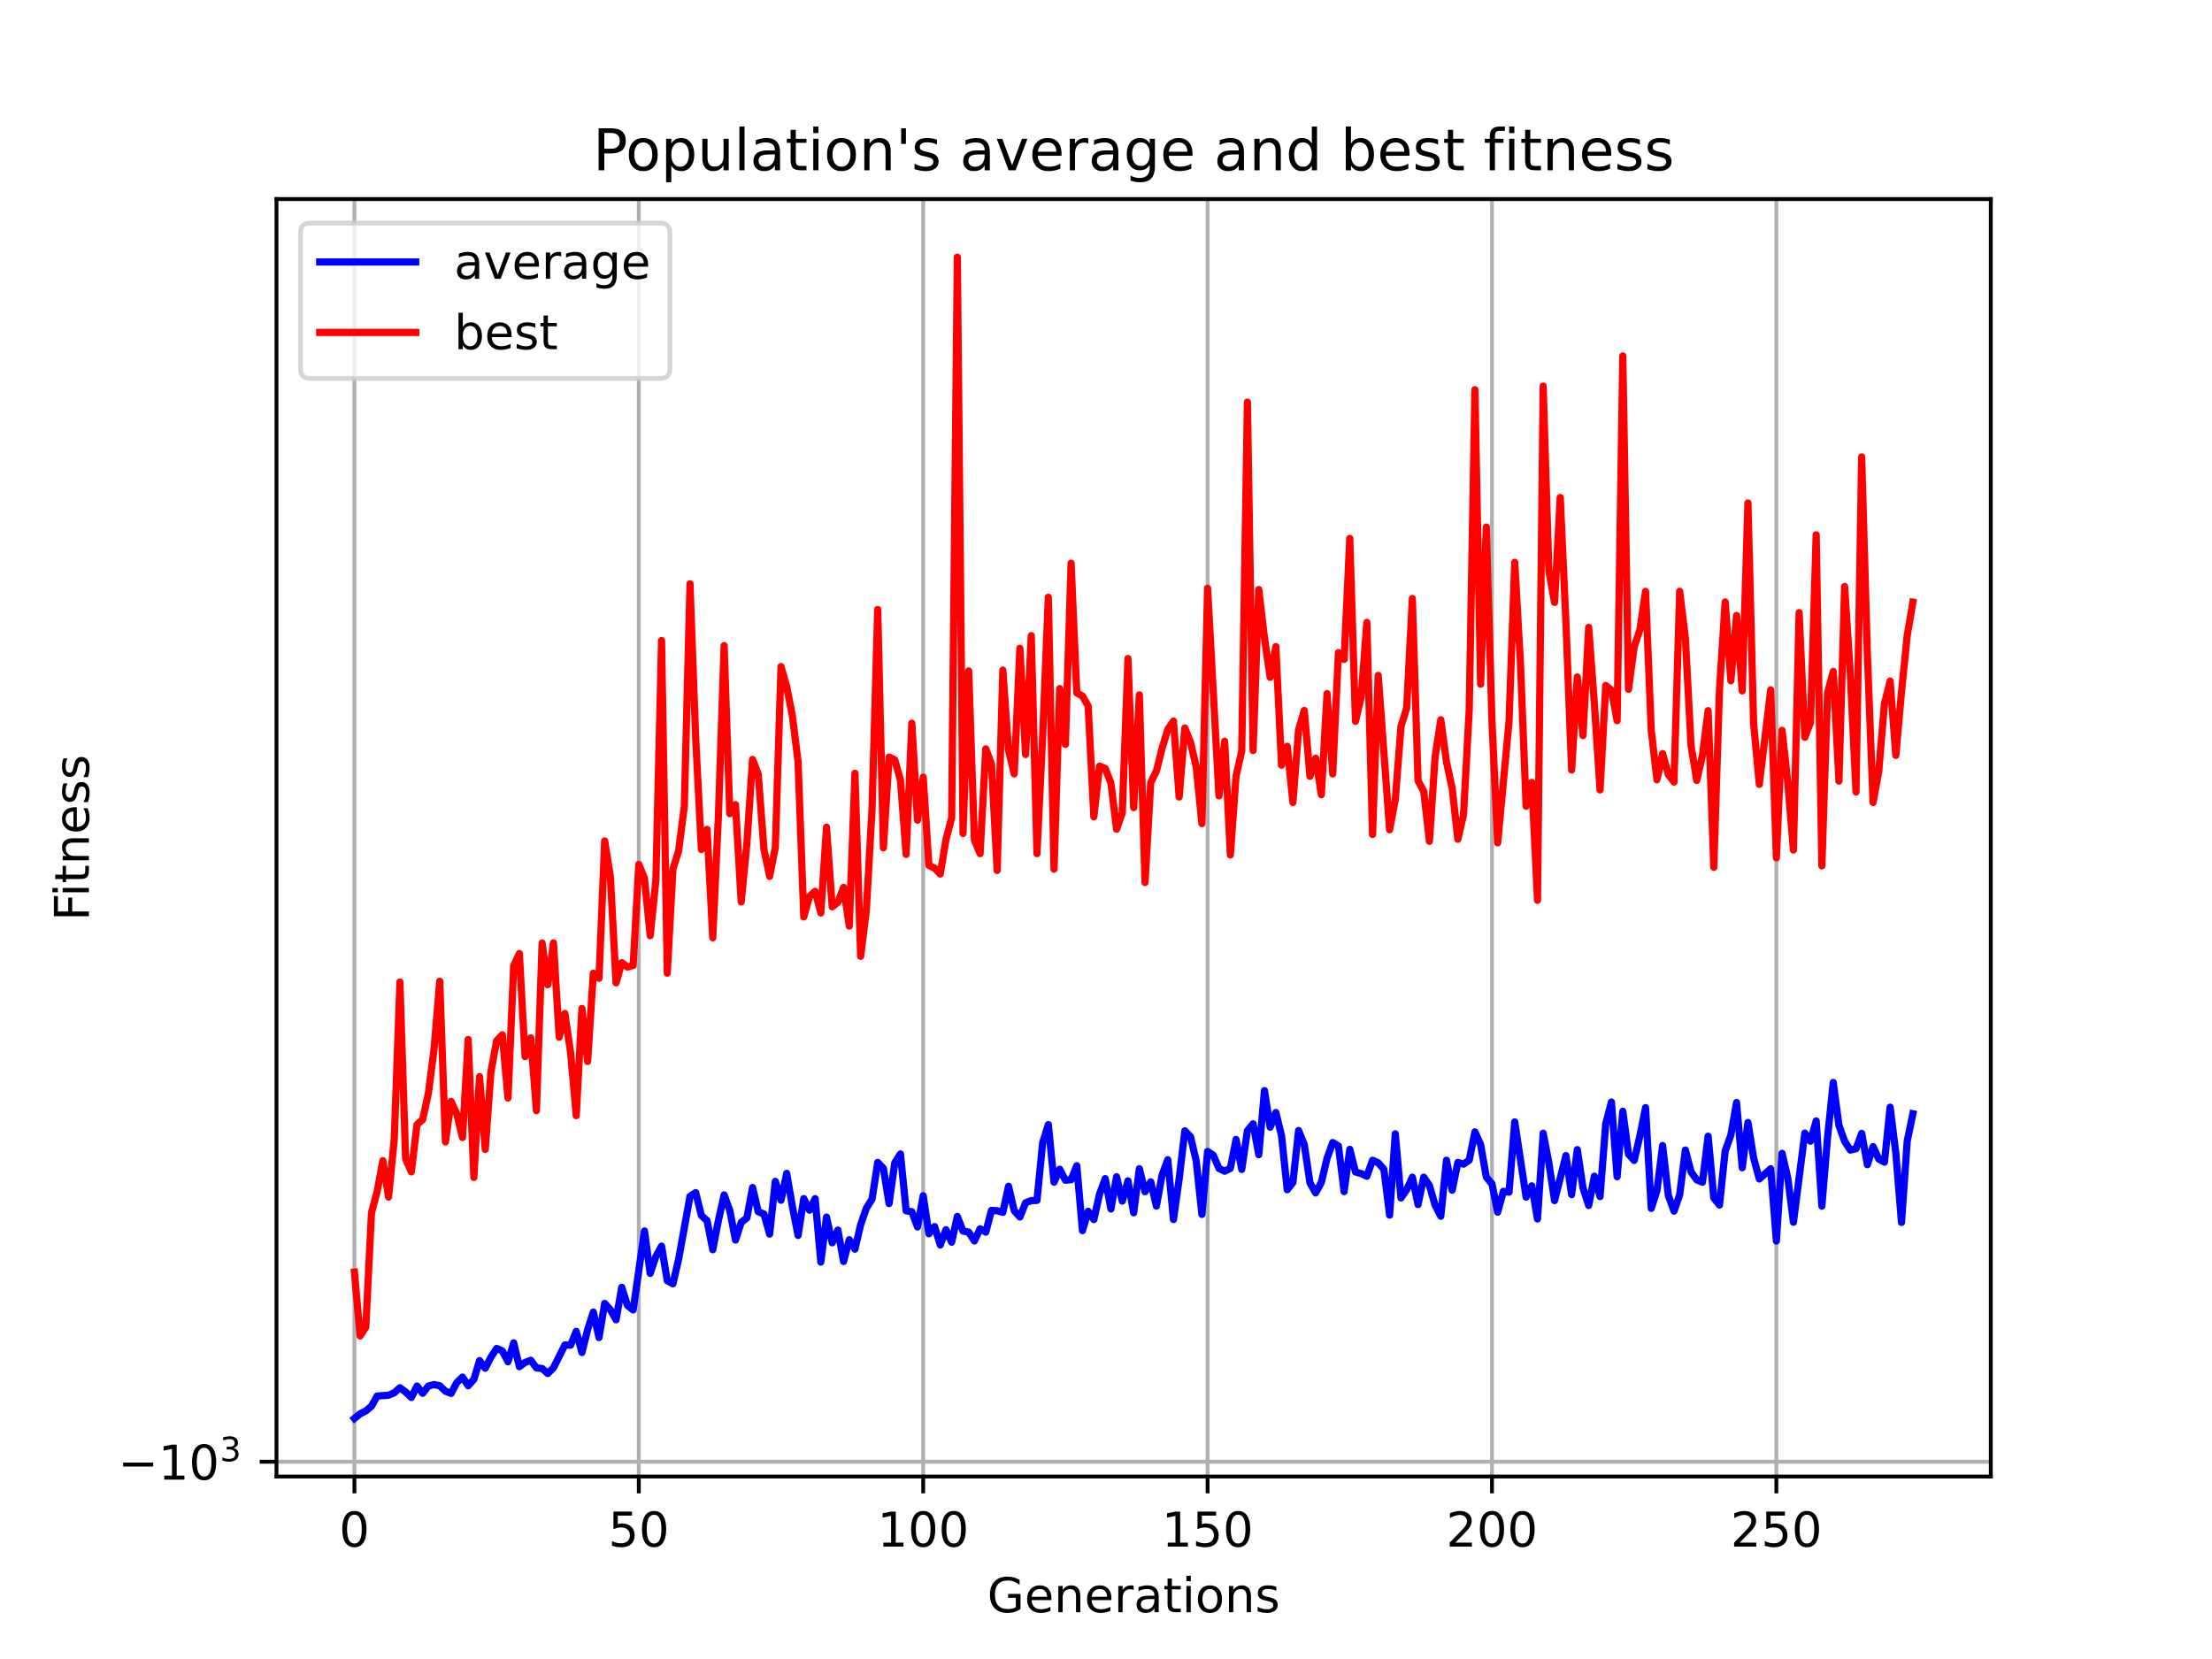 <?xml version="1.0" encoding="utf-8" standalone="no"?>
<!DOCTYPE svg PUBLIC "-//W3C//DTD SVG 1.1//EN"
  "http://www.w3.org/Graphics/SVG/1.1/DTD/svg11.dtd">
<!-- Created with matplotlib (https://matplotlib.org/) -->
<svg height="345.6pt" version="1.1" viewBox="0 0 460.8 345.6" width="460.8pt" xmlns="http://www.w3.org/2000/svg" xmlns:xlink="http://www.w3.org/1999/xlink">
 <defs>
  <style type="text/css">*{stroke-linecap:butt;stroke-linejoin:round;}</style>
 </defs>
 <g id="figure_1">
  <g id="patch_1">
   <path d="M 0 345.6 
L 460.8 345.6 
L 460.8 0 
L 0 0 
z
" style="fill:#ffffff;"/>
  </g>
  <g id="axes_1">
   <g id="patch_2">
    <path d="M 57.6 307.584 
L 414.72 307.584 
L 414.72 41.472 
L 57.6 41.472 
z
" style="fill:#ffffff;"/>
   </g>
   <g id="matplotlib.axis_1">
    <g id="xtick_1">
     <g id="line2d_1">
      <path clip-path="url(#pf1fbc198ae)" d="M 73.833 307.584 
L 73.833 41.472 
" style="fill:none;stroke:#b0b0b0;stroke-linecap:square;stroke-width:0.8;"/>
     </g>
     <g id="line2d_2">
      <defs>
       <path d="M 0 0 
L 0 3.5 
" id="m829a8140b8" style="stroke:#000000;stroke-width:0.8;"/>
      </defs>
      <g>
       <use style="stroke:#000000;stroke-width:0.8;" x="73.833" xlink:href="#m829a8140b8" y="307.584"/>
      </g>
     </g>
     <g id="text_1">
      <!-- 0 -->
      <g transform="translate(70.651 322.182)scale(0.1 -0.1)">
       <defs>
        <path d="M 31.781 66.406 
Q 24.172 66.406 20.328 58.906 
Q 16.5 51.422 16.5 36.375 
Q 16.5 21.391 20.328 13.891 
Q 24.172 6.391 31.781 6.391 
Q 39.453 6.391 43.281 13.891 
Q 47.125 21.391 47.125 36.375 
Q 47.125 51.422 43.281 58.906 
Q 39.453 66.406 31.781 66.406 
z
M 31.781 74.219 
Q 44.047 74.219 50.516 64.516 
Q 56.984 54.828 56.984 36.375 
Q 56.984 17.969 50.516 8.266 
Q 44.047 -1.422 31.781 -1.422 
Q 19.531 -1.422 13.062 8.266 
Q 6.594 17.969 6.594 36.375 
Q 6.594 54.828 13.062 64.516 
Q 19.531 74.219 31.781 74.219 
z
" id="DejaVuSans-48"/>
       </defs>
       <use xlink:href="#DejaVuSans-48"/>
      </g>
     </g>
    </g>
    <g id="xtick_2">
     <g id="line2d_3">
      <path clip-path="url(#pf1fbc198ae)" d="M 133.076 307.584 
L 133.076 41.472 
" style="fill:none;stroke:#b0b0b0;stroke-linecap:square;stroke-width:0.8;"/>
     </g>
     <g id="line2d_4">
      <g>
       <use style="stroke:#000000;stroke-width:0.8;" x="133.076" xlink:href="#m829a8140b8" y="307.584"/>
      </g>
     </g>
     <g id="text_2">
      <!-- 50 -->
      <g transform="translate(126.714 322.182)scale(0.1 -0.1)">
       <defs>
        <path d="M 10.797 72.906 
L 49.516 72.906 
L 49.516 64.594 
L 19.828 64.594 
L 19.828 46.734 
Q 21.969 47.469 24.109 47.828 
Q 26.266 48.188 28.422 48.188 
Q 40.625 48.188 47.75 41.5 
Q 54.891 34.812 54.891 23.391 
Q 54.891 11.625 47.562 5.094 
Q 40.234 -1.422 26.906 -1.422 
Q 22.312 -1.422 17.547 -0.641 
Q 12.797 0.141 7.719 1.703 
L 7.719 11.625 
Q 12.109 9.234 16.797 8.062 
Q 21.484 6.891 26.703 6.891 
Q 35.156 6.891 40.078 11.328 
Q 45.016 15.766 45.016 23.391 
Q 45.016 31 40.078 35.438 
Q 35.156 39.891 26.703 39.891 
Q 22.75 39.891 18.812 39.016 
Q 14.891 38.141 10.797 36.281 
z
" id="DejaVuSans-53"/>
       </defs>
       <use xlink:href="#DejaVuSans-53"/>
       <use x="63.623" xlink:href="#DejaVuSans-48"/>
      </g>
     </g>
    </g>
    <g id="xtick_3">
     <g id="line2d_5">
      <path clip-path="url(#pf1fbc198ae)" d="M 192.32 307.584 
L 192.32 41.472 
" style="fill:none;stroke:#b0b0b0;stroke-linecap:square;stroke-width:0.8;"/>
     </g>
     <g id="line2d_6">
      <g>
       <use style="stroke:#000000;stroke-width:0.8;" x="192.32" xlink:href="#m829a8140b8" y="307.584"/>
      </g>
     </g>
     <g id="text_3">
      <!-- 100 -->
      <g transform="translate(182.776 322.182)scale(0.1 -0.1)">
       <defs>
        <path d="M 12.406 8.297 
L 28.516 8.297 
L 28.516 63.922 
L 10.984 60.406 
L 10.984 69.391 
L 28.422 72.906 
L 38.281 72.906 
L 38.281 8.297 
L 54.391 8.297 
L 54.391 0 
L 12.406 0 
z
" id="DejaVuSans-49"/>
       </defs>
       <use xlink:href="#DejaVuSans-49"/>
       <use x="63.623" xlink:href="#DejaVuSans-48"/>
       <use x="127.246" xlink:href="#DejaVuSans-48"/>
      </g>
     </g>
    </g>
    <g id="xtick_4">
     <g id="line2d_7">
      <path clip-path="url(#pf1fbc198ae)" d="M 251.563 307.584 
L 251.563 41.472 
" style="fill:none;stroke:#b0b0b0;stroke-linecap:square;stroke-width:0.8;"/>
     </g>
     <g id="line2d_8">
      <g>
       <use style="stroke:#000000;stroke-width:0.8;" x="251.563" xlink:href="#m829a8140b8" y="307.584"/>
      </g>
     </g>
     <g id="text_4">
      <!-- 150 -->
      <g transform="translate(242.02 322.182)scale(0.1 -0.1)">
       <use xlink:href="#DejaVuSans-49"/>
       <use x="63.623" xlink:href="#DejaVuSans-53"/>
       <use x="127.246" xlink:href="#DejaVuSans-48"/>
      </g>
     </g>
    </g>
    <g id="xtick_5">
     <g id="line2d_9">
      <path clip-path="url(#pf1fbc198ae)" d="M 310.807 307.584 
L 310.807 41.472 
" style="fill:none;stroke:#b0b0b0;stroke-linecap:square;stroke-width:0.8;"/>
     </g>
     <g id="line2d_10">
      <g>
       <use style="stroke:#000000;stroke-width:0.8;" x="310.807" xlink:href="#m829a8140b8" y="307.584"/>
      </g>
     </g>
     <g id="text_5">
      <!-- 200 -->
      <g transform="translate(301.263 322.182)scale(0.1 -0.1)">
       <defs>
        <path d="M 19.188 8.297 
L 53.609 8.297 
L 53.609 0 
L 7.328 0 
L 7.328 8.297 
Q 12.938 14.109 22.625 23.891 
Q 32.328 33.688 34.812 36.531 
Q 39.547 41.844 41.422 45.531 
Q 43.312 49.219 43.312 52.781 
Q 43.312 58.594 39.234 62.25 
Q 35.156 65.922 28.609 65.922 
Q 23.969 65.922 18.812 64.312 
Q 13.672 62.703 7.812 59.422 
L 7.812 69.391 
Q 13.766 71.781 18.938 73 
Q 24.125 74.219 28.422 74.219 
Q 39.75 74.219 46.484 68.547 
Q 53.219 62.891 53.219 53.422 
Q 53.219 48.922 51.531 44.891 
Q 49.859 40.875 45.406 35.406 
Q 44.188 33.984 37.641 27.219 
Q 31.109 20.453 19.188 8.297 
z
" id="DejaVuSans-50"/>
       </defs>
       <use xlink:href="#DejaVuSans-50"/>
       <use x="63.623" xlink:href="#DejaVuSans-48"/>
       <use x="127.246" xlink:href="#DejaVuSans-48"/>
      </g>
     </g>
    </g>
    <g id="xtick_6">
     <g id="line2d_11">
      <path clip-path="url(#pf1fbc198ae)" d="M 370.05 307.584 
L 370.05 41.472 
" style="fill:none;stroke:#b0b0b0;stroke-linecap:square;stroke-width:0.8;"/>
     </g>
     <g id="line2d_12">
      <g>
       <use style="stroke:#000000;stroke-width:0.8;" x="370.05" xlink:href="#m829a8140b8" y="307.584"/>
      </g>
     </g>
     <g id="text_6">
      <!-- 250 -->
      <g transform="translate(360.507 322.182)scale(0.1 -0.1)">
       <use xlink:href="#DejaVuSans-50"/>
       <use x="63.623" xlink:href="#DejaVuSans-53"/>
       <use x="127.246" xlink:href="#DejaVuSans-48"/>
      </g>
     </g>
    </g>
    <g id="text_7">
     <!-- Generations -->
     <g transform="translate(205.662 335.861)scale(0.1 -0.1)">
      <defs>
       <path d="M 59.516 10.406 
L 59.516 29.984 
L 43.406 29.984 
L 43.406 38.094 
L 69.281 38.094 
L 69.281 6.781 
Q 63.578 2.734 56.688 0.656 
Q 49.812 -1.422 42 -1.422 
Q 24.906 -1.422 15.25 8.562 
Q 5.609 18.562 5.609 36.375 
Q 5.609 54.25 15.25 64.234 
Q 24.906 74.219 42 74.219 
Q 49.125 74.219 55.547 72.453 
Q 61.969 70.703 67.391 67.281 
L 67.391 56.781 
Q 61.922 61.422 55.766 63.766 
Q 49.609 66.109 42.828 66.109 
Q 29.438 66.109 22.719 58.641 
Q 16.016 51.172 16.016 36.375 
Q 16.016 21.625 22.719 14.156 
Q 29.438 6.688 42.828 6.688 
Q 48.047 6.688 52.141 7.594 
Q 56.25 8.5 59.516 10.406 
z
" id="DejaVuSans-71"/>
       <path d="M 56.203 29.594 
L 56.203 25.203 
L 14.891 25.203 
Q 15.484 15.922 20.484 11.062 
Q 25.484 6.203 34.422 6.203 
Q 39.594 6.203 44.453 7.469 
Q 49.312 8.734 54.109 11.281 
L 54.109 2.781 
Q 49.266 0.734 44.188 -0.344 
Q 39.109 -1.422 33.891 -1.422 
Q 20.797 -1.422 13.156 6.188 
Q 5.516 13.812 5.516 26.812 
Q 5.516 40.234 12.766 48.109 
Q 20.016 56 32.328 56 
Q 43.359 56 49.781 48.891 
Q 56.203 41.797 56.203 29.594 
z
M 47.219 32.234 
Q 47.125 39.594 43.094 43.984 
Q 39.062 48.391 32.422 48.391 
Q 24.906 48.391 20.391 44.141 
Q 15.875 39.891 15.188 32.172 
z
" id="DejaVuSans-101"/>
       <path d="M 54.891 33.016 
L 54.891 0 
L 45.906 0 
L 45.906 32.719 
Q 45.906 40.484 42.875 44.328 
Q 39.844 48.188 33.797 48.188 
Q 26.516 48.188 22.312 43.547 
Q 18.109 38.922 18.109 30.906 
L 18.109 0 
L 9.078 0 
L 9.078 54.688 
L 18.109 54.688 
L 18.109 46.188 
Q 21.344 51.125 25.703 53.562 
Q 30.078 56 35.797 56 
Q 45.219 56 50.047 50.172 
Q 54.891 44.344 54.891 33.016 
z
" id="DejaVuSans-110"/>
       <path d="M 41.109 46.297 
Q 39.594 47.172 37.812 47.578 
Q 36.031 48 33.891 48 
Q 26.266 48 22.188 43.047 
Q 18.109 38.094 18.109 28.812 
L 18.109 0 
L 9.078 0 
L 9.078 54.688 
L 18.109 54.688 
L 18.109 46.188 
Q 20.953 51.172 25.484 53.578 
Q 30.031 56 36.531 56 
Q 37.453 56 38.578 55.875 
Q 39.703 55.766 41.062 55.516 
z
" id="DejaVuSans-114"/>
       <path d="M 34.281 27.484 
Q 23.391 27.484 19.188 25 
Q 14.984 22.516 14.984 16.5 
Q 14.984 11.719 18.141 8.906 
Q 21.297 6.109 26.703 6.109 
Q 34.188 6.109 38.703 11.406 
Q 43.219 16.703 43.219 25.484 
L 43.219 27.484 
z
M 52.203 31.203 
L 52.203 0 
L 43.219 0 
L 43.219 8.297 
Q 40.141 3.328 35.547 0.953 
Q 30.953 -1.422 24.312 -1.422 
Q 15.922 -1.422 10.953 3.297 
Q 6 8.016 6 15.922 
Q 6 25.141 12.172 29.828 
Q 18.359 34.516 30.609 34.516 
L 43.219 34.516 
L 43.219 35.406 
Q 43.219 41.609 39.141 45 
Q 35.062 48.391 27.688 48.391 
Q 23 48.391 18.547 47.266 
Q 14.109 46.141 10.016 43.891 
L 10.016 52.203 
Q 14.938 54.109 19.578 55.047 
Q 24.219 56 28.609 56 
Q 40.484 56 46.344 49.844 
Q 52.203 43.703 52.203 31.203 
z
" id="DejaVuSans-97"/>
       <path d="M 18.312 70.219 
L 18.312 54.688 
L 36.812 54.688 
L 36.812 47.703 
L 18.312 47.703 
L 18.312 18.016 
Q 18.312 11.328 20.141 9.422 
Q 21.969 7.516 27.594 7.516 
L 36.812 7.516 
L 36.812 0 
L 27.594 0 
Q 17.188 0 13.234 3.875 
Q 9.281 7.766 9.281 18.016 
L 9.281 47.703 
L 2.688 47.703 
L 2.688 54.688 
L 9.281 54.688 
L 9.281 70.219 
z
" id="DejaVuSans-116"/>
       <path d="M 9.422 54.688 
L 18.406 54.688 
L 18.406 0 
L 9.422 0 
z
M 9.422 75.984 
L 18.406 75.984 
L 18.406 64.594 
L 9.422 64.594 
z
" id="DejaVuSans-105"/>
       <path d="M 30.609 48.391 
Q 23.391 48.391 19.188 42.75 
Q 14.984 37.109 14.984 27.297 
Q 14.984 17.484 19.156 11.844 
Q 23.344 6.203 30.609 6.203 
Q 37.797 6.203 41.984 11.859 
Q 46.188 17.531 46.188 27.297 
Q 46.188 37.016 41.984 42.703 
Q 37.797 48.391 30.609 48.391 
z
M 30.609 56 
Q 42.328 56 49.016 48.375 
Q 55.719 40.766 55.719 27.297 
Q 55.719 13.875 49.016 6.219 
Q 42.328 -1.422 30.609 -1.422 
Q 18.844 -1.422 12.172 6.219 
Q 5.516 13.875 5.516 27.297 
Q 5.516 40.766 12.172 48.375 
Q 18.844 56 30.609 56 
z
" id="DejaVuSans-111"/>
       <path d="M 44.281 53.078 
L 44.281 44.578 
Q 40.484 46.531 36.375 47.5 
Q 32.281 48.484 27.875 48.484 
Q 21.188 48.484 17.844 46.438 
Q 14.5 44.391 14.5 40.281 
Q 14.5 37.156 16.891 35.375 
Q 19.281 33.594 26.516 31.984 
L 29.594 31.297 
Q 39.156 29.25 43.188 25.516 
Q 47.219 21.781 47.219 15.094 
Q 47.219 7.469 41.188 3.016 
Q 35.156 -1.422 24.609 -1.422 
Q 20.219 -1.422 15.453 -0.562 
Q 10.688 0.297 5.422 2 
L 5.422 11.281 
Q 10.406 8.688 15.234 7.391 
Q 20.062 6.109 24.812 6.109 
Q 31.156 6.109 34.562 8.281 
Q 37.984 10.453 37.984 14.406 
Q 37.984 18.062 35.516 20.016 
Q 33.062 21.969 24.703 23.781 
L 21.578 24.516 
Q 13.234 26.266 9.516 29.906 
Q 5.812 33.547 5.812 39.891 
Q 5.812 47.609 11.281 51.797 
Q 16.75 56 26.812 56 
Q 31.781 56 36.172 55.266 
Q 40.578 54.547 44.281 53.078 
z
" id="DejaVuSans-115"/>
      </defs>
      <use xlink:href="#DejaVuSans-71"/>
      <use x="77.49" xlink:href="#DejaVuSans-101"/>
      <use x="139.014" xlink:href="#DejaVuSans-110"/>
      <use x="202.393" xlink:href="#DejaVuSans-101"/>
      <use x="263.916" xlink:href="#DejaVuSans-114"/>
      <use x="305.029" xlink:href="#DejaVuSans-97"/>
      <use x="366.309" xlink:href="#DejaVuSans-116"/>
      <use x="405.518" xlink:href="#DejaVuSans-105"/>
      <use x="433.301" xlink:href="#DejaVuSans-111"/>
      <use x="494.482" xlink:href="#DejaVuSans-110"/>
      <use x="557.861" xlink:href="#DejaVuSans-115"/>
     </g>
    </g>
   </g>
   <g id="matplotlib.axis_2">
    <g id="ytick_1">
     <g id="line2d_13">
      <path clip-path="url(#pf1fbc198ae)" d="M 57.6 304.508 
L 414.72 304.508 
" style="fill:none;stroke:#b0b0b0;stroke-linecap:square;stroke-width:0.8;"/>
     </g>
     <g id="line2d_14">
      <defs>
       <path d="M 0 0 
L -3.5 0 
" id="mbf9b6193d7" style="stroke:#000000;stroke-width:0.8;"/>
      </defs>
      <g>
       <use style="stroke:#000000;stroke-width:0.8;" x="57.6" xlink:href="#mbf9b6193d7" y="304.508"/>
      </g>
     </g>
     <g id="text_8">
      <!-- $\mathdefault{-10^{3}}$ -->
      <g transform="translate(24.6 308.307)scale(0.1 -0.1)">
       <defs>
        <path d="M 10.594 35.5 
L 73.188 35.5 
L 73.188 27.203 
L 10.594 27.203 
z
" id="DejaVuSans-8722"/>
        <path d="M 40.578 39.312 
Q 47.656 37.797 51.625 33 
Q 55.609 28.219 55.609 21.188 
Q 55.609 10.406 48.188 4.484 
Q 40.766 -1.422 27.094 -1.422 
Q 22.516 -1.422 17.656 -0.516 
Q 12.797 0.391 7.625 2.203 
L 7.625 11.719 
Q 11.719 9.328 16.594 8.109 
Q 21.484 6.891 26.812 6.891 
Q 36.078 6.891 40.938 10.547 
Q 45.797 14.203 45.797 21.188 
Q 45.797 27.641 41.281 31.266 
Q 36.766 34.906 28.719 34.906 
L 20.219 34.906 
L 20.219 43.016 
L 29.109 43.016 
Q 36.375 43.016 40.234 45.922 
Q 44.094 48.828 44.094 54.297 
Q 44.094 59.906 40.109 62.906 
Q 36.141 65.922 28.719 65.922 
Q 24.656 65.922 20.016 65.031 
Q 15.375 64.156 9.812 62.312 
L 9.812 71.094 
Q 15.438 72.656 20.344 73.438 
Q 25.25 74.219 29.594 74.219 
Q 40.828 74.219 47.359 69.109 
Q 53.906 64.016 53.906 55.328 
Q 53.906 49.266 50.438 45.094 
Q 46.969 40.922 40.578 39.312 
z
" id="DejaVuSans-51"/>
       </defs>
       <use transform="translate(0 0.766)" xlink:href="#DejaVuSans-8722"/>
       <use transform="translate(83.789 0.766)" xlink:href="#DejaVuSans-49"/>
       <use transform="translate(147.412 0.766)" xlink:href="#DejaVuSans-48"/>
       <use transform="translate(211.992 39.047)scale(0.7)" xlink:href="#DejaVuSans-51"/>
      </g>
     </g>
    </g>
    <g id="text_9">
     <!-- Fitness -->
     <g transform="translate(18.52 191.845)rotate(-90)scale(0.1 -0.1)">
      <defs>
       <path d="M 9.812 72.906 
L 51.703 72.906 
L 51.703 64.594 
L 19.672 64.594 
L 19.672 43.109 
L 48.578 43.109 
L 48.578 34.812 
L 19.672 34.812 
L 19.672 0 
L 9.812 0 
z
" id="DejaVuSans-70"/>
      </defs>
      <use xlink:href="#DejaVuSans-70"/>
      <use x="50.27" xlink:href="#DejaVuSans-105"/>
      <use x="78.053" xlink:href="#DejaVuSans-116"/>
      <use x="117.262" xlink:href="#DejaVuSans-110"/>
      <use x="180.641" xlink:href="#DejaVuSans-101"/>
      <use x="242.164" xlink:href="#DejaVuSans-115"/>
      <use x="294.264" xlink:href="#DejaVuSans-115"/>
     </g>
    </g>
   </g>
   <g id="line2d_15">
    <path clip-path="url(#pf1fbc198ae)" d="M 73.833 295.488 
L 75.018 294.525 
L 76.202 293.928 
L 77.387 292.927 
L 78.572 290.817 
L 80.942 290.649 
L 82.127 290.143 
L 83.312 289.092 
L 84.497 289.97 
L 85.681 291.124 
L 86.866 288.736 
L 88.051 290.245 
L 89.236 288.74 
L 90.421 288.428 
L 91.606 288.686 
L 92.791 289.805 
L 93.976 290.274 
L 95.16 288.016 
L 96.345 286.877 
L 97.53 288.669 
L 98.715 287.355 
L 99.9 283.437 
L 101.085 285.025 
L 102.27 282.727 
L 103.454 280.905 
L 104.639 281.418 
L 105.824 283.677 
L 107.009 279.736 
L 108.194 284.707 
L 109.379 283.819 
L 110.564 283.37 
L 111.749 284.955 
L 112.933 285.081 
L 114.118 286.123 
L 115.303 284.925 
L 117.673 280.189 
L 118.858 280.225 
L 120.043 277.348 
L 121.228 281.755 
L 122.412 276.991 
L 123.597 273.336 
L 124.782 278.639 
L 125.967 271.529 
L 127.152 272.851 
L 128.337 274.941 
L 129.522 268.169 
L 130.707 271.94 
L 131.891 272.888 
L 134.261 256.434 
L 135.446 265.266 
L 136.631 261.757 
L 137.816 259.603 
L 139.001 266.803 
L 140.185 267.435 
L 141.37 262.31 
L 143.74 249.21 
L 144.925 248.444 
L 146.11 253.217 
L 147.295 254.279 
L 148.48 260.341 
L 149.664 254.214 
L 150.849 248.924 
L 152.034 252.184 
L 153.219 258.328 
L 154.404 254.646 
L 155.589 253.711 
L 156.774 247.386 
L 157.959 252.425 
L 159.143 252.902 
L 160.328 257.078 
L 161.513 246.093 
L 162.698 250.039 
L 163.883 244.435 
L 165.068 251.339 
L 166.253 257.357 
L 167.438 249.692 
L 168.622 252.101 
L 169.807 249.707 
L 170.992 262.915 
L 172.177 253.539 
L 173.362 258.904 
L 174.547 256.24 
L 175.732 262.79 
L 176.916 258.257 
L 178.101 260.223 
L 179.286 255.147 
L 180.471 251.702 
L 181.656 249.835 
L 182.841 242.16 
L 184.026 243.395 
L 185.211 250.719 
L 186.395 242.232 
L 187.58 240.392 
L 188.765 252.233 
L 189.95 252.418 
L 191.135 255.591 
L 192.32 249.1 
L 193.505 257.013 
L 194.69 255.524 
L 195.874 259.346 
L 197.059 256.179 
L 198.244 258.774 
L 199.429 253.408 
L 200.614 256.451 
L 201.799 256.663 
L 202.984 258.513 
L 204.168 255.986 
L 205.353 256.676 
L 206.538 252.155 
L 207.723 252.216 
L 208.908 252.561 
L 210.093 247.122 
L 211.278 252.187 
L 212.463 253.527 
L 213.647 250.569 
L 214.832 250.107 
L 216.017 250.069 
L 217.202 238.085 
L 218.387 234.271 
L 219.572 246.266 
L 220.757 243.575 
L 221.942 245.854 
L 223.126 245.754 
L 224.311 242.843 
L 225.496 256.363 
L 226.681 252.338 
L 227.866 254.056 
L 229.051 248.771 
L 230.236 245.529 
L 231.421 251.857 
L 232.605 245.145 
L 233.79 250.209 
L 234.975 245.988 
L 236.16 252.646 
L 237.345 243.465 
L 238.53 248.26 
L 239.715 246.191 
L 240.899 251.25 
L 242.084 244.763 
L 243.269 241.588 
L 244.454 254.053 
L 245.639 245.586 
L 246.824 235.573 
L 248.009 236.812 
L 249.194 241.849 
L 250.378 252.989 
L 251.563 239.869 
L 252.748 240.654 
L 253.933 243.412 
L 255.118 243.986 
L 256.303 243.393 
L 257.488 237.373 
L 258.673 243.618 
L 259.857 235.553 
L 261.042 234.102 
L 262.227 240.534 
L 263.412 227.203 
L 264.597 234.811 
L 265.782 231.755 
L 266.967 236.593 
L 268.152 247.849 
L 269.336 246.331 
L 270.521 235.513 
L 271.706 238.454 
L 272.891 246.411 
L 274.076 248.5 
L 275.261 246.302 
L 276.446 241.311 
L 277.63 238.011 
L 278.815 238.723 
L 280 248.229 
L 281.185 239.424 
L 282.37 244.138 
L 283.555 244.479 
L 284.74 245.029 
L 285.925 241.702 
L 287.109 242.237 
L 288.294 243.608 
L 289.479 253.136 
L 290.664 236.193 
L 291.849 249.56 
L 293.034 247.856 
L 294.219 245.232 
L 295.404 250.93 
L 296.588 245.23 
L 297.773 246.957 
L 298.958 251.066 
L 300.143 253.365 
L 301.328 241.694 
L 302.513 247.935 
L 303.698 242.159 
L 304.882 242.51 
L 306.067 241.676 
L 307.252 235.793 
L 308.437 238.43 
L 309.622 245.206 
L 310.807 246.64 
L 311.992 252.515 
L 313.177 248.178 
L 314.361 248.351 
L 315.546 233.714 
L 317.916 249.374 
L 319.101 247.033 
L 320.286 253.933 
L 321.471 236.067 
L 322.656 242.245 
L 323.84 250.11 
L 326.21 240.733 
L 327.395 248.864 
L 328.58 239.487 
L 329.765 247.453 
L 330.95 251.125 
L 332.135 245.027 
L 333.319 249.27 
L 334.504 234.084 
L 335.689 229.575 
L 336.874 245.136 
L 338.059 231.501 
L 339.244 240.427 
L 340.429 241.738 
L 341.613 236.66 
L 342.798 230.747 
L 343.983 251.734 
L 345.168 248.04 
L 346.353 238.645 
L 347.538 249.008 
L 348.723 252.304 
L 349.908 248.873 
L 351.092 239.568 
L 352.277 244.128 
L 353.462 245.781 
L 354.647 246.278 
L 355.832 236.693 
L 357.017 249.563 
L 358.202 251.03 
L 359.387 239.777 
L 360.571 236.453 
L 361.756 229.676 
L 362.941 243.269 
L 364.126 233.834 
L 365.311 241.234 
L 366.496 245.602 
L 368.866 243.474 
L 370.05 258.535 
L 371.235 240.256 
L 372.42 245.355 
L 373.605 254.613 
L 375.975 236.039 
L 377.16 237.731 
L 378.344 233.504 
L 379.529 251.257 
L 380.714 236.895 
L 381.899 225.5 
L 383.084 234.434 
L 384.269 237.744 
L 385.454 239.579 
L 386.639 239.303 
L 387.823 236.096 
L 389.008 242.622 
L 390.193 238.861 
L 391.378 241.442 
L 392.563 242.097 
L 393.748 230.643 
L 394.933 240.214 
L 396.118 254.654 
L 397.302 237.76 
L 398.487 232.008 
L 398.487 232.008 
" style="fill:none;stroke:#0000ff;stroke-linecap:square;stroke-width:1.5;"/>
   </g>
   <g id="line2d_16">
    <path clip-path="url(#pf1fbc198ae)" d="M 73.833 264.995 
L 75.018 278.305 
L 76.202 276.463 
L 77.387 252.631 
L 78.572 248.195 
L 79.757 241.785 
L 80.942 249.374 
L 82.127 237.363 
L 83.312 204.564 
L 84.497 241.399 
L 85.681 244.13 
L 86.866 234.281 
L 88.051 233.209 
L 89.236 227.773 
L 90.421 218.505 
L 91.606 204.416 
L 92.791 237.873 
L 93.976 229.45 
L 95.16 232.074 
L 96.345 236.968 
L 97.53 216.553 
L 98.715 245.288 
L 99.9 224.282 
L 101.085 239.436 
L 102.27 223.266 
L 103.454 216.83 
L 104.639 215.571 
L 105.824 228.735 
L 107.009 201.194 
L 108.194 198.641 
L 109.379 220.112 
L 110.564 216.21 
L 111.749 231.371 
L 112.933 196.436 
L 114.118 205.139 
L 115.303 196.42 
L 116.488 216.067 
L 117.673 211.128 
L 118.858 219.217 
L 120.043 232.41 
L 121.228 210.094 
L 122.412 221.115 
L 123.597 202.748 
L 124.782 203.787 
L 125.967 175.182 
L 127.152 182.611 
L 128.337 204.742 
L 129.522 200.543 
L 130.707 201.442 
L 131.891 201.121 
L 133.076 180.064 
L 134.261 183.014 
L 135.446 194.922 
L 136.631 183.3 
L 137.816 133.436 
L 139.001 202.717 
L 140.185 181.027 
L 141.37 177.249 
L 142.555 167.986 
L 143.74 121.632 
L 144.925 153.859 
L 146.11 176.96 
L 147.295 172.776 
L 148.48 195.355 
L 149.664 169.829 
L 150.849 134.493 
L 152.034 169.502 
L 153.219 167.621 
L 154.404 187.889 
L 155.589 175.718 
L 156.774 158.206 
L 157.959 161.298 
L 159.143 176.925 
L 160.328 182.568 
L 161.513 176.534 
L 162.698 138.863 
L 163.883 143.04 
L 165.068 149.124 
L 166.253 158.716 
L 167.438 191.003 
L 168.622 186.764 
L 169.807 185.682 
L 170.992 190.193 
L 172.177 172.324 
L 173.362 188.903 
L 174.547 187.97 
L 175.732 184.859 
L 176.916 192.917 
L 178.101 161.103 
L 179.286 199.22 
L 180.471 189.681 
L 181.656 168.622 
L 182.841 126.967 
L 184.026 176.607 
L 185.211 157.724 
L 186.395 158.302 
L 187.58 162.494 
L 188.765 177.979 
L 189.95 150.646 
L 191.135 170.859 
L 192.32 161.902 
L 193.505 180.279 
L 194.69 180.85 
L 195.874 182.081 
L 197.059 174.928 
L 198.244 170.36 
L 199.429 53.568 
L 200.614 173.631 
L 201.799 139.765 
L 202.984 174.955 
L 204.168 177.828 
L 205.353 156.001 
L 206.538 159.14 
L 207.723 181.34 
L 208.908 139.598 
L 210.093 156.27 
L 211.278 161.207 
L 212.463 135.046 
L 213.647 157.185 
L 214.832 132.413 
L 216.017 177.826 
L 217.202 153.413 
L 218.387 124.417 
L 219.572 181.067 
L 220.757 143.447 
L 221.942 155.06 
L 223.126 117.323 
L 224.311 144.322 
L 225.496 145.007 
L 226.681 147.064 
L 227.866 170.157 
L 229.051 159.615 
L 230.236 160.075 
L 231.421 163.123 
L 232.605 172.757 
L 233.79 169.337 
L 234.975 137.183 
L 236.16 168.237 
L 237.345 144.765 
L 238.53 183.839 
L 239.715 163.017 
L 240.899 160.632 
L 242.084 155.884 
L 243.269 151.939 
L 244.454 150.213 
L 245.639 166.029 
L 246.824 151.646 
L 248.009 154.642 
L 249.194 159.741 
L 250.378 171.581 
L 251.563 122.546 
L 253.933 165.797 
L 255.118 154.413 
L 256.303 178.089 
L 257.488 161.709 
L 258.673 156.465 
L 259.857 83.768 
L 261.042 156.344 
L 262.227 122.812 
L 263.412 132.89 
L 264.597 141.107 
L 265.782 134.698 
L 266.967 159.41 
L 268.152 155.46 
L 269.336 167.177 
L 270.521 152.033 
L 271.706 147.995 
L 272.891 161.723 
L 274.076 157.943 
L 275.261 165.548 
L 276.446 144.496 
L 277.63 161.219 
L 278.815 135.945 
L 280 137.371 
L 281.185 112.169 
L 282.37 150.264 
L 283.555 145.177 
L 284.74 129.663 
L 285.925 173.836 
L 287.109 140.698 
L 289.479 172.86 
L 290.664 166.552 
L 291.849 151.354 
L 293.034 147.48 
L 294.219 124.683 
L 295.404 162.638 
L 296.588 164.849 
L 297.773 175.255 
L 298.958 157.684 
L 300.143 149.933 
L 301.328 158.722 
L 302.513 164.222 
L 303.698 174.833 
L 304.882 169.735 
L 306.067 147.785 
L 307.252 81.176 
L 308.437 142.522 
L 309.622 109.805 
L 310.807 150.331 
L 311.992 175.583 
L 314.361 150.294 
L 315.546 117.14 
L 316.731 137.999 
L 317.916 167.956 
L 319.101 162.995 
L 320.286 187.549 
L 321.471 80.434 
L 322.656 118.963 
L 323.84 125.495 
L 325.025 103.635 
L 326.21 129.576 
L 327.395 160.396 
L 328.58 141.016 
L 329.765 153.231 
L 330.95 130.692 
L 332.135 146.638 
L 333.319 164.561 
L 334.504 142.802 
L 335.689 143.781 
L 336.874 150.13 
L 338.059 74.154 
L 339.244 143.594 
L 340.429 134.771 
L 341.613 131.214 
L 342.798 123.185 
L 343.983 152.119 
L 345.168 162.445 
L 346.353 156.981 
L 347.538 161.323 
L 348.723 162.913 
L 349.908 123.18 
L 351.092 132.955 
L 352.277 155.314 
L 353.462 162.579 
L 354.647 157.336 
L 355.832 148.033 
L 357.017 180.668 
L 358.202 143.596 
L 359.387 125.398 
L 360.571 141.811 
L 361.756 128.215 
L 362.941 143.927 
L 364.126 104.771 
L 365.311 150.719 
L 366.496 163.395 
L 368.866 143.718 
L 370.05 178.69 
L 371.235 152.151 
L 372.42 162.915 
L 373.605 177.07 
L 374.79 127.619 
L 375.975 153.591 
L 377.16 150.516 
L 378.344 111.411 
L 379.529 180.374 
L 380.714 144.357 
L 381.899 139.868 
L 383.084 162.713 
L 384.269 122.178 
L 385.454 140.406 
L 386.639 164.993 
L 387.823 95.184 
L 389.008 136.292 
L 390.193 167.175 
L 391.378 160.69 
L 392.563 146.591 
L 393.748 141.874 
L 394.933 157.37 
L 396.118 144.098 
L 397.302 132.448 
L 398.487 125.438 
L 398.487 125.438 
" style="fill:none;stroke:#ff0000;stroke-linecap:square;stroke-width:1.5;"/>
   </g>
   <g id="patch_3">
    <path d="M 57.6 307.584 
L 57.6 41.472 
" style="fill:none;stroke:#000000;stroke-linecap:square;stroke-linejoin:miter;stroke-width:0.8;"/>
   </g>
   <g id="patch_4">
    <path d="M 414.72 307.584 
L 414.72 41.472 
" style="fill:none;stroke:#000000;stroke-linecap:square;stroke-linejoin:miter;stroke-width:0.8;"/>
   </g>
   <g id="patch_5">
    <path d="M 57.6 307.584 
L 414.72 307.584 
" style="fill:none;stroke:#000000;stroke-linecap:square;stroke-linejoin:miter;stroke-width:0.8;"/>
   </g>
   <g id="patch_6">
    <path d="M 57.6 41.472 
L 414.72 41.472 
" style="fill:none;stroke:#000000;stroke-linecap:square;stroke-linejoin:miter;stroke-width:0.8;"/>
   </g>
   <g id="text_10">
    <!-- Population's average and best fitness -->
    <g transform="translate(123.53 35.472)scale(0.12 -0.12)">
     <defs>
      <path d="M 19.672 64.797 
L 19.672 37.406 
L 32.078 37.406 
Q 38.969 37.406 42.719 40.969 
Q 46.484 44.531 46.484 51.125 
Q 46.484 57.672 42.719 61.234 
Q 38.969 64.797 32.078 64.797 
z
M 9.812 72.906 
L 32.078 72.906 
Q 44.344 72.906 50.609 67.359 
Q 56.891 61.812 56.891 51.125 
Q 56.891 40.328 50.609 34.812 
Q 44.344 29.297 32.078 29.297 
L 19.672 29.297 
L 19.672 0 
L 9.812 0 
z
" id="DejaVuSans-80"/>
      <path d="M 18.109 8.203 
L 18.109 -20.797 
L 9.078 -20.797 
L 9.078 54.688 
L 18.109 54.688 
L 18.109 46.391 
Q 20.953 51.266 25.266 53.625 
Q 29.594 56 35.594 56 
Q 45.562 56 51.781 48.094 
Q 58.016 40.188 58.016 27.297 
Q 58.016 14.406 51.781 6.484 
Q 45.562 -1.422 35.594 -1.422 
Q 29.594 -1.422 25.266 0.953 
Q 20.953 3.328 18.109 8.203 
z
M 48.688 27.297 
Q 48.688 37.203 44.609 42.844 
Q 40.531 48.484 33.406 48.484 
Q 26.266 48.484 22.188 42.844 
Q 18.109 37.203 18.109 27.297 
Q 18.109 17.391 22.188 11.75 
Q 26.266 6.109 33.406 6.109 
Q 40.531 6.109 44.609 11.75 
Q 48.688 17.391 48.688 27.297 
z
" id="DejaVuSans-112"/>
      <path d="M 8.5 21.578 
L 8.5 54.688 
L 17.484 54.688 
L 17.484 21.922 
Q 17.484 14.156 20.5 10.266 
Q 23.531 6.391 29.594 6.391 
Q 36.859 6.391 41.078 11.031 
Q 45.312 15.672 45.312 23.688 
L 45.312 54.688 
L 54.297 54.688 
L 54.297 0 
L 45.312 0 
L 45.312 8.406 
Q 42.047 3.422 37.719 1 
Q 33.406 -1.422 27.688 -1.422 
Q 18.266 -1.422 13.375 4.438 
Q 8.5 10.297 8.5 21.578 
z
M 31.109 56 
z
" id="DejaVuSans-117"/>
      <path d="M 9.422 75.984 
L 18.406 75.984 
L 18.406 0 
L 9.422 0 
z
" id="DejaVuSans-108"/>
      <path d="M 17.922 72.906 
L 17.922 45.797 
L 9.625 45.797 
L 9.625 72.906 
z
" id="DejaVuSans-39"/>
      <path id="DejaVuSans-32"/>
      <path d="M 2.984 54.688 
L 12.5 54.688 
L 29.594 8.797 
L 46.688 54.688 
L 56.203 54.688 
L 35.688 0 
L 23.484 0 
z
" id="DejaVuSans-118"/>
      <path d="M 45.406 27.984 
Q 45.406 37.75 41.375 43.109 
Q 37.359 48.484 30.078 48.484 
Q 22.859 48.484 18.828 43.109 
Q 14.797 37.75 14.797 27.984 
Q 14.797 18.266 18.828 12.891 
Q 22.859 7.516 30.078 7.516 
Q 37.359 7.516 41.375 12.891 
Q 45.406 18.266 45.406 27.984 
z
M 54.391 6.781 
Q 54.391 -7.172 48.188 -13.984 
Q 42 -20.797 29.203 -20.797 
Q 24.469 -20.797 20.266 -20.094 
Q 16.062 -19.391 12.109 -17.922 
L 12.109 -9.188 
Q 16.062 -11.328 19.922 -12.344 
Q 23.781 -13.375 27.781 -13.375 
Q 36.625 -13.375 41.016 -8.766 
Q 45.406 -4.156 45.406 5.172 
L 45.406 9.625 
Q 42.625 4.781 38.281 2.391 
Q 33.938 0 27.875 0 
Q 17.828 0 11.672 7.656 
Q 5.516 15.328 5.516 27.984 
Q 5.516 40.672 11.672 48.328 
Q 17.828 56 27.875 56 
Q 33.938 56 38.281 53.609 
Q 42.625 51.219 45.406 46.391 
L 45.406 54.688 
L 54.391 54.688 
z
" id="DejaVuSans-103"/>
      <path d="M 45.406 46.391 
L 45.406 75.984 
L 54.391 75.984 
L 54.391 0 
L 45.406 0 
L 45.406 8.203 
Q 42.578 3.328 38.25 0.953 
Q 33.938 -1.422 27.875 -1.422 
Q 17.969 -1.422 11.734 6.484 
Q 5.516 14.406 5.516 27.297 
Q 5.516 40.188 11.734 48.094 
Q 17.969 56 27.875 56 
Q 33.938 56 38.25 53.625 
Q 42.578 51.266 45.406 46.391 
z
M 14.797 27.297 
Q 14.797 17.391 18.875 11.75 
Q 22.953 6.109 30.078 6.109 
Q 37.203 6.109 41.297 11.75 
Q 45.406 17.391 45.406 27.297 
Q 45.406 37.203 41.297 42.844 
Q 37.203 48.484 30.078 48.484 
Q 22.953 48.484 18.875 42.844 
Q 14.797 37.203 14.797 27.297 
z
" id="DejaVuSans-100"/>
      <path d="M 48.688 27.297 
Q 48.688 37.203 44.609 42.844 
Q 40.531 48.484 33.406 48.484 
Q 26.266 48.484 22.188 42.844 
Q 18.109 37.203 18.109 27.297 
Q 18.109 17.391 22.188 11.75 
Q 26.266 6.109 33.406 6.109 
Q 40.531 6.109 44.609 11.75 
Q 48.688 17.391 48.688 27.297 
z
M 18.109 46.391 
Q 20.953 51.266 25.266 53.625 
Q 29.594 56 35.594 56 
Q 45.562 56 51.781 48.094 
Q 58.016 40.188 58.016 27.297 
Q 58.016 14.406 51.781 6.484 
Q 45.562 -1.422 35.594 -1.422 
Q 29.594 -1.422 25.266 0.953 
Q 20.953 3.328 18.109 8.203 
L 18.109 0 
L 9.078 0 
L 9.078 75.984 
L 18.109 75.984 
z
" id="DejaVuSans-98"/>
      <path d="M 37.109 75.984 
L 37.109 68.5 
L 28.516 68.5 
Q 23.688 68.5 21.797 66.547 
Q 19.922 64.594 19.922 59.516 
L 19.922 54.688 
L 34.719 54.688 
L 34.719 47.703 
L 19.922 47.703 
L 19.922 0 
L 10.891 0 
L 10.891 47.703 
L 2.297 47.703 
L 2.297 54.688 
L 10.891 54.688 
L 10.891 58.5 
Q 10.891 67.625 15.141 71.797 
Q 19.391 75.984 28.609 75.984 
z
" id="DejaVuSans-102"/>
     </defs>
     <use xlink:href="#DejaVuSans-80"/>
     <use x="56.678" xlink:href="#DejaVuSans-111"/>
     <use x="117.859" xlink:href="#DejaVuSans-112"/>
     <use x="181.336" xlink:href="#DejaVuSans-117"/>
     <use x="244.715" xlink:href="#DejaVuSans-108"/>
     <use x="272.498" xlink:href="#DejaVuSans-97"/>
     <use x="333.777" xlink:href="#DejaVuSans-116"/>
     <use x="372.986" xlink:href="#DejaVuSans-105"/>
     <use x="400.77" xlink:href="#DejaVuSans-111"/>
     <use x="461.951" xlink:href="#DejaVuSans-110"/>
     <use x="525.33" xlink:href="#DejaVuSans-39"/>
     <use x="552.82" xlink:href="#DejaVuSans-115"/>
     <use x="604.92" xlink:href="#DejaVuSans-32"/>
     <use x="636.707" xlink:href="#DejaVuSans-97"/>
     <use x="697.986" xlink:href="#DejaVuSans-118"/>
     <use x="757.166" xlink:href="#DejaVuSans-101"/>
     <use x="818.689" xlink:href="#DejaVuSans-114"/>
     <use x="859.803" xlink:href="#DejaVuSans-97"/>
     <use x="921.082" xlink:href="#DejaVuSans-103"/>
     <use x="984.559" xlink:href="#DejaVuSans-101"/>
     <use x="1046.082" xlink:href="#DejaVuSans-32"/>
     <use x="1077.869" xlink:href="#DejaVuSans-97"/>
     <use x="1139.148" xlink:href="#DejaVuSans-110"/>
     <use x="1202.527" xlink:href="#DejaVuSans-100"/>
     <use x="1266.004" xlink:href="#DejaVuSans-32"/>
     <use x="1297.791" xlink:href="#DejaVuSans-98"/>
     <use x="1361.268" xlink:href="#DejaVuSans-101"/>
     <use x="1422.791" xlink:href="#DejaVuSans-115"/>
     <use x="1474.891" xlink:href="#DejaVuSans-116"/>
     <use x="1514.1" xlink:href="#DejaVuSans-32"/>
     <use x="1545.887" xlink:href="#DejaVuSans-102"/>
     <use x="1581.092" xlink:href="#DejaVuSans-105"/>
     <use x="1608.875" xlink:href="#DejaVuSans-116"/>
     <use x="1648.084" xlink:href="#DejaVuSans-110"/>
     <use x="1711.463" xlink:href="#DejaVuSans-101"/>
     <use x="1772.986" xlink:href="#DejaVuSans-115"/>
     <use x="1825.086" xlink:href="#DejaVuSans-115"/>
    </g>
   </g>
   <g id="legend_1">
    <g id="patch_7">
     <path d="M 64.6 78.828 
L 137.541 78.828 
Q 139.541 78.828 139.541 76.828 
L 139.541 48.472 
Q 139.541 46.472 137.541 46.472 
L 64.6 46.472 
Q 62.6 46.472 62.6 48.472 
L 62.6 76.828 
Q 62.6 78.828 64.6 78.828 
z
" style="fill:#ffffff;opacity:0.8;stroke:#cccccc;stroke-linejoin:miter;"/>
    </g>
    <g id="line2d_17">
     <path d="M 66.6 54.57 
L 86.6 54.57 
" style="fill:none;stroke:#0000ff;stroke-linecap:square;stroke-width:1.5;"/>
    </g>
    <g id="line2d_18"/>
    <g id="text_11">
     <!-- average -->
     <g transform="translate(94.6 58.07)scale(0.1 -0.1)">
      <use xlink:href="#DejaVuSans-97"/>
      <use x="61.279" xlink:href="#DejaVuSans-118"/>
      <use x="120.459" xlink:href="#DejaVuSans-101"/>
      <use x="181.982" xlink:href="#DejaVuSans-114"/>
      <use x="223.096" xlink:href="#DejaVuSans-97"/>
      <use x="284.375" xlink:href="#DejaVuSans-103"/>
      <use x="347.852" xlink:href="#DejaVuSans-101"/>
     </g>
    </g>
    <g id="line2d_19">
     <path d="M 66.6 69.249 
L 86.6 69.249 
" style="fill:none;stroke:#ff0000;stroke-linecap:square;stroke-width:1.5;"/>
    </g>
    <g id="line2d_20"/>
    <g id="text_12">
     <!-- best -->
     <g transform="translate(94.6 72.749)scale(0.1 -0.1)">
      <use xlink:href="#DejaVuSans-98"/>
      <use x="63.477" xlink:href="#DejaVuSans-101"/>
      <use x="125" xlink:href="#DejaVuSans-115"/>
      <use x="177.1" xlink:href="#DejaVuSans-116"/>
     </g>
    </g>
   </g>
  </g>
 </g>
 <defs>
  <clipPath id="pf1fbc198ae">
   <rect height="266.112" width="357.12" x="57.6" y="41.472"/>
  </clipPath>
 </defs>
</svg>
